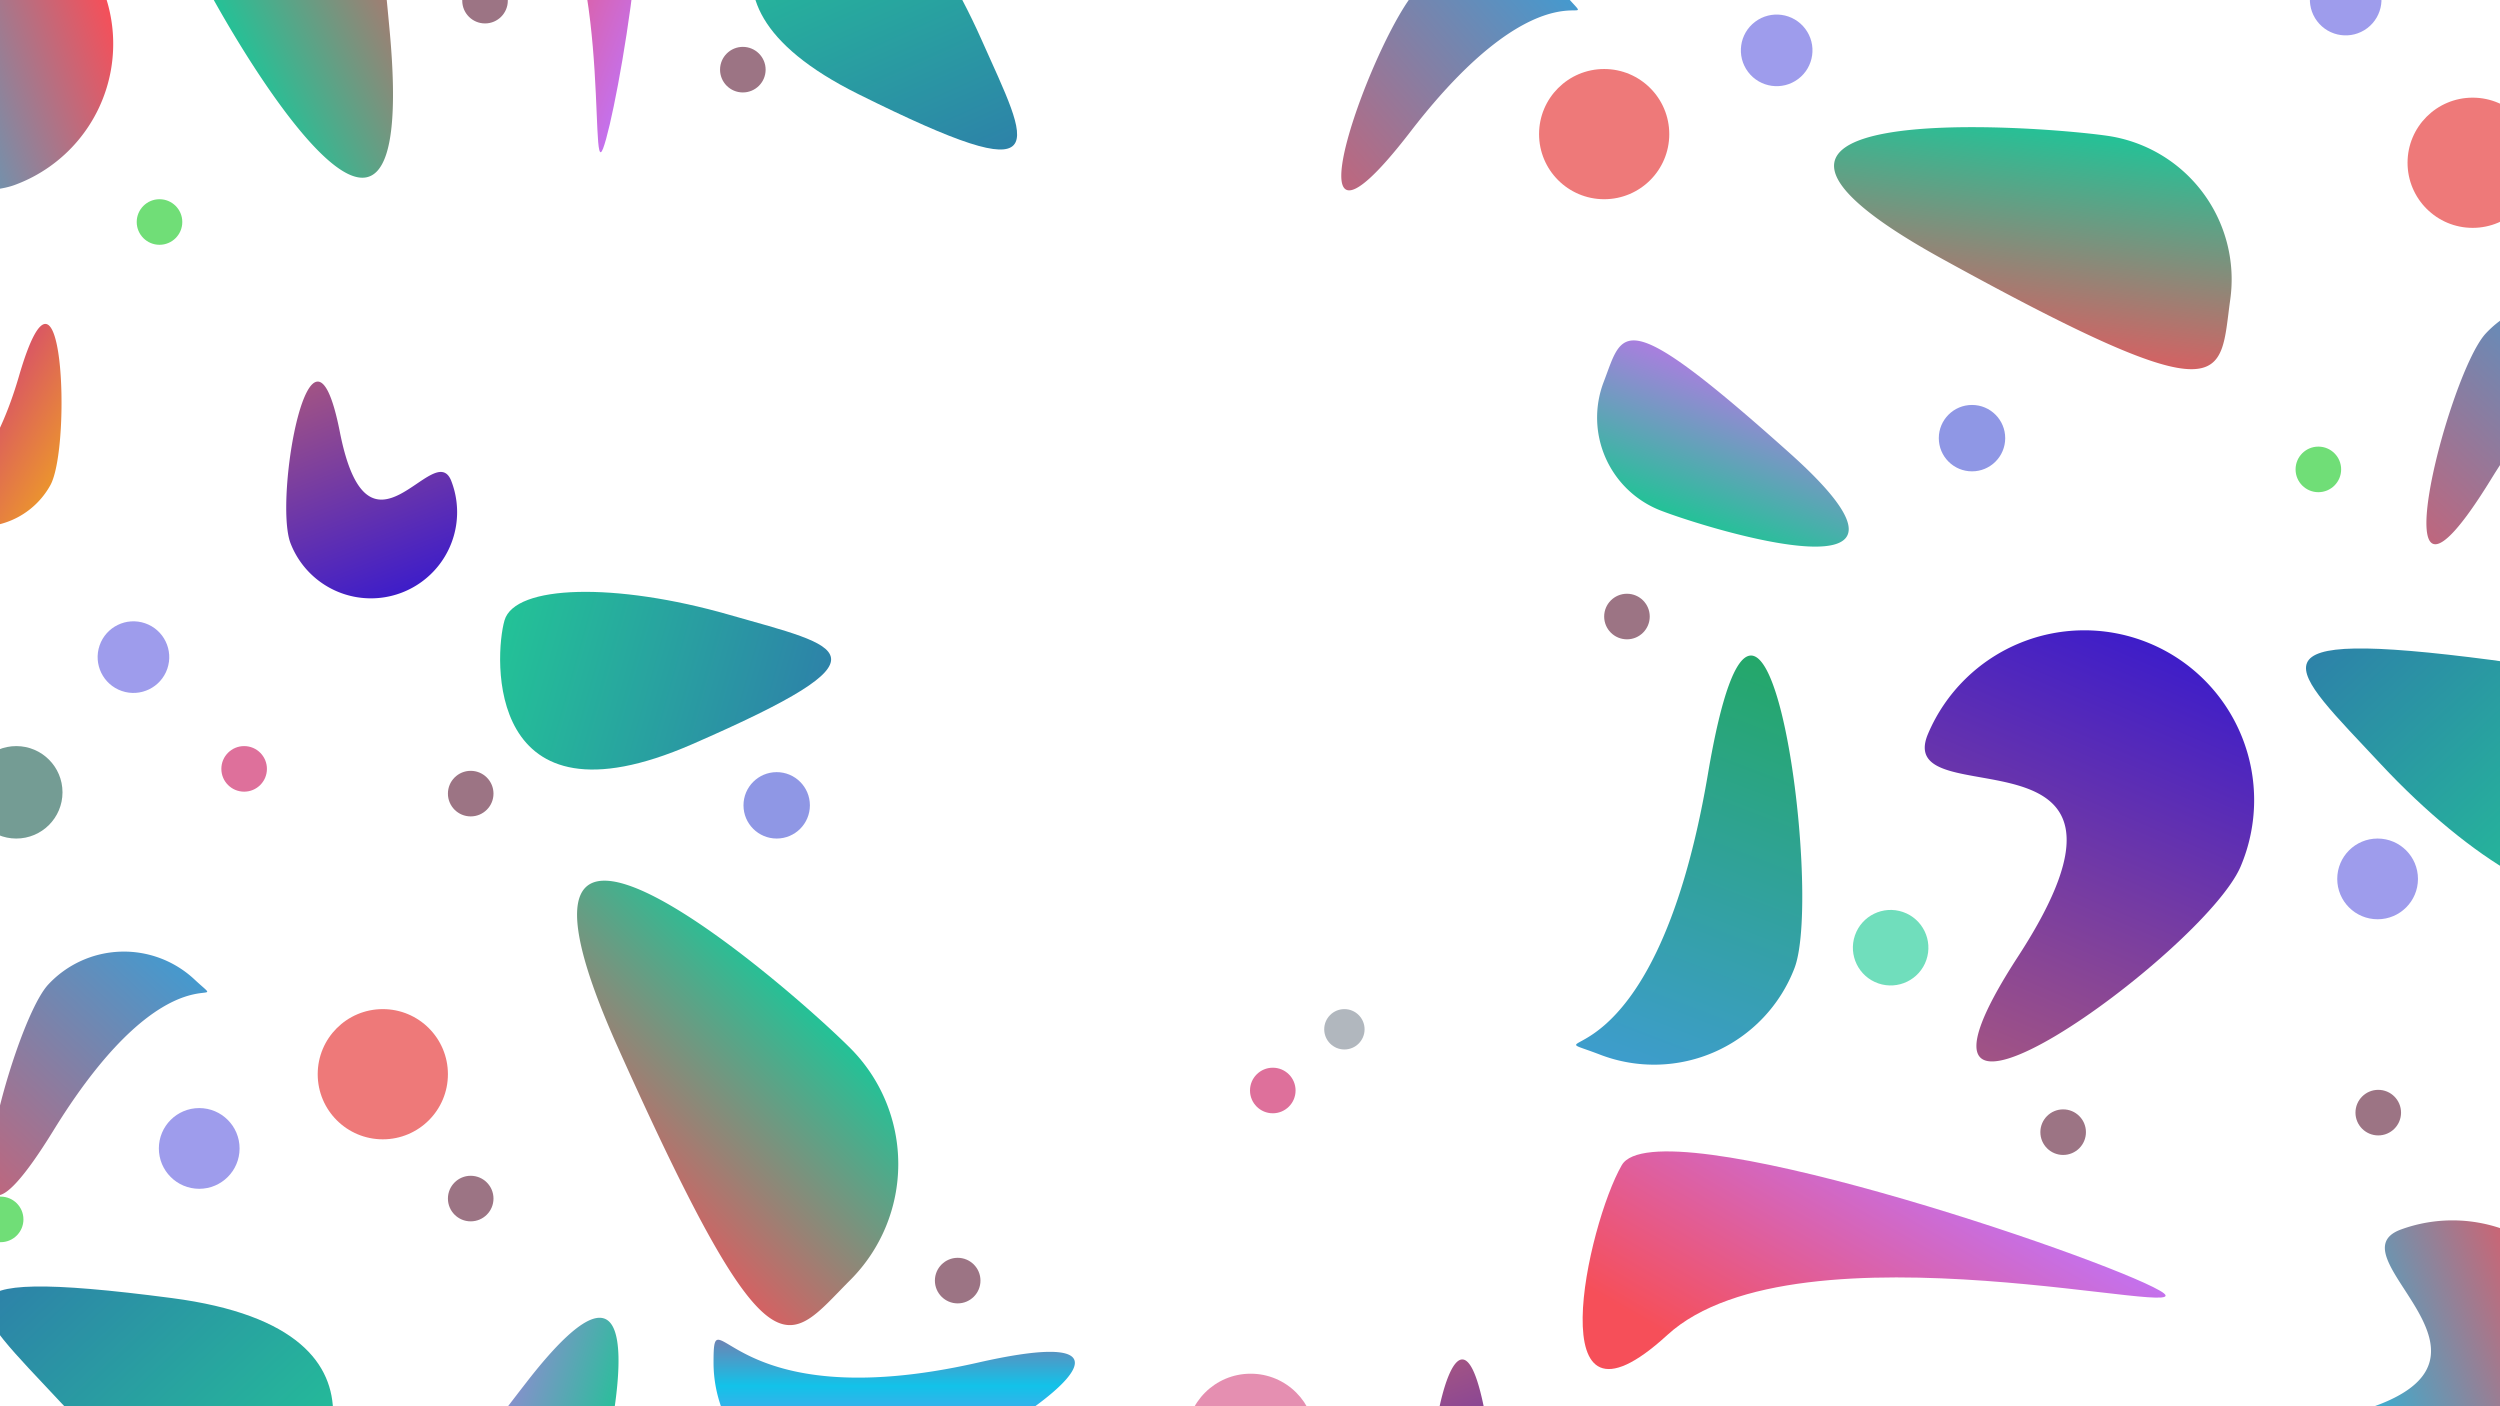 <svg xmlns="http://www.w3.org/2000/svg" xmlns:xlink="http://www.w3.org/1999/xlink" width="1920" height="1080" viewBox="0 0 1920 1080">
  <defs>
    <linearGradient id="linear-gradient" x1="0.5" x2="0.5" y2="1" gradientUnits="objectBoundingBox">
      <stop offset="0" stop-color="#c96969"/>
      <stop offset="1" stop-color="#3e1dc9"/>
    </linearGradient>
    <filter id="Tracé_1" x="1326.571" y="372.704" width="515.858" height="560.094" filterUnits="userSpaceOnUse">
      <feOffset dy="23" input="SourceAlpha"/>
      <feGaussianBlur stdDeviation="23.5" result="blur"/>
      <feFlood flood-opacity="0.161"/>
      <feComposite operator="in" in2="blur"/>
      <feComposite in="SourceGraphic"/>
    </filter>
    <filter id="Tracé_78" x="113.582" y="197.622" width="327.742" height="352.173" filterUnits="userSpaceOnUse">
      <feOffset dy="23" input="SourceAlpha"/>
      <feGaussianBlur stdDeviation="23.5" result="blur-2"/>
      <feFlood flood-opacity="0.161"/>
      <feComposite operator="in" in2="blur-2"/>
      <feComposite in="SourceGraphic"/>
    </filter>
    <filter id="Tracé_83" x="992.582" y="948.621" width="327.742" height="352.173" filterUnits="userSpaceOnUse">
      <feOffset dy="23" input="SourceAlpha"/>
      <feGaussianBlur stdDeviation="23.5" result="blur-3"/>
      <feFlood flood-opacity="0.161"/>
      <feComposite operator="in" in2="blur-3"/>
      <feComposite in="SourceGraphic"/>
    </filter>
    <linearGradient id="linear-gradient-4" x1="0.5" x2="0.5" y2="1" gradientUnits="objectBoundingBox">
      <stop offset="0" stop-color="#c96969"/>
      <stop offset="0.477" stop-color="#12c2e9"/>
      <stop offset="1" stop-color="#f64f59"/>
    </linearGradient>
    <filter id="Tracé_36" x="-316.337" y="-184.76" width="506.305" height="462.163" filterUnits="userSpaceOnUse">
      <feOffset dy="23" input="SourceAlpha"/>
      <feGaussianBlur stdDeviation="23.5" result="blur-4"/>
      <feFlood flood-opacity="0.161"/>
      <feComposite operator="in" in2="blur-4"/>
      <feComposite in="SourceGraphic"/>
    </filter>
    <filter id="Tracé_81" x="1595.663" y="834.24" width="506.305" height="462.163" filterUnits="userSpaceOnUse">
      <feOffset dy="23" input="SourceAlpha"/>
      <feGaussianBlur stdDeviation="23.5" result="blur-5"/>
      <feFlood flood-opacity="0.161"/>
      <feComposite operator="in" in2="blur-5"/>
      <feComposite in="SourceGraphic"/>
    </filter>
    <linearGradient id="linear-gradient-6" x1="0.5" x2="0.5" y2="1" gradientUnits="objectBoundingBox">
      <stop offset="0" stop-color="#c471ed"/>
      <stop offset="1" stop-color="#23c297"/>
    </linearGradient>
    <filter id="Tracé_39" x="251.473" y="918.101" width="315.57" height="382.603" filterUnits="userSpaceOnUse">
      <feOffset dy="23" input="SourceAlpha"/>
      <feGaussianBlur stdDeviation="23.5" result="blur-6"/>
      <feFlood flood-opacity="0.161"/>
      <feComposite operator="in" in2="blur-6"/>
      <feComposite in="SourceGraphic"/>
    </filter>
    <filter id="Tracé_76" x="1133.591" y="185.772" width="385.335" height="327.26" filterUnits="userSpaceOnUse">
      <feOffset dy="23" input="SourceAlpha"/>
      <feGaussianBlur stdDeviation="23.5" result="blur-7"/>
      <feFlood flood-opacity="0.161"/>
      <feComposite operator="in" in2="blur-7"/>
      <feComposite in="SourceGraphic"/>
    </filter>
    <linearGradient id="linear-gradient-8" x1="0.5" x2="0.5" y2="1" gradientUnits="objectBoundingBox">
      <stop offset="0" stop-color="#d23e79"/>
      <stop offset="1" stop-color="#eb932f"/>
    </linearGradient>
    <filter id="Tracé_38" x="-125.074" y="173.537" width="286.078" height="323.622" filterUnits="userSpaceOnUse">
      <feOffset dy="23" input="SourceAlpha"/>
      <feGaussianBlur stdDeviation="23.5" result="blur-8"/>
      <feFlood flood-opacity="0.161"/>
      <feComposite operator="in" in2="blur-8"/>
      <feComposite in="SourceGraphic"/>
    </filter>
    <linearGradient id="linear-gradient-9" x1="0.5" x2="0.5" y2="1" gradientUnits="objectBoundingBox">
      <stop offset="0" stop-color="#f64f59"/>
      <stop offset="1" stop-color="#23c297"/>
    </linearGradient>
    <filter id="Tracé_8" x="284.021" y="571.099" width="528.702" height="528.702" filterUnits="userSpaceOnUse">
      <feOffset dy="23" input="SourceAlpha"/>
      <feGaussianBlur stdDeviation="23.5" result="blur-9"/>
      <feFlood flood-opacity="0.161"/>
      <feComposite operator="in" in2="blur-9"/>
      <feComposite in="SourceGraphic"/>
    </filter>
    <filter id="Tracé_37" x="30.561" y="-272.216" width="431.432" height="499.076" filterUnits="userSpaceOnUse">
      <feOffset dy="23" input="SourceAlpha"/>
      <feGaussianBlur stdDeviation="23.5" result="blur-10"/>
      <feFlood flood-opacity="0.161"/>
      <feComposite operator="in" in2="blur-10"/>
      <feComposite in="SourceGraphic"/>
    </filter>
    <linearGradient id="linear-gradient-11" x1="0.5" x2="0.5" y2="1" gradientUnits="objectBoundingBox">
      <stop offset="0" stop-color="#2f76ac"/>
      <stop offset="1" stop-color="#23c297"/>
    </linearGradient>
    <filter id="Tracé_17" x="-89.864" y="822.822" width="454.838" height="460.589" filterUnits="userSpaceOnUse">
      <feOffset dy="23" input="SourceAlpha"/>
      <feGaussianBlur stdDeviation="23.5" result="blur-11"/>
      <feFlood flood-opacity="0.161"/>
      <feComposite operator="in" in2="blur-11"/>
      <feComposite in="SourceGraphic"/>
    </filter>
    <filter id="Tracé_82" x="1692.136" y="332.822" width="454.838" height="460.589" filterUnits="userSpaceOnUse">
      <feOffset dy="23" input="SourceAlpha"/>
      <feGaussianBlur stdDeviation="23.5" result="blur-12"/>
      <feFlood flood-opacity="0.161"/>
      <feComposite operator="in" in2="blur-12"/>
      <feComposite in="SourceGraphic"/>
    </filter>
    <filter id="Tracé_40" x="482.254" y="-190.822" width="376.583" height="428.812" filterUnits="userSpaceOnUse">
      <feOffset dy="23" input="SourceAlpha"/>
      <feGaussianBlur stdDeviation="23.5" result="blur-13"/>
      <feFlood flood-opacity="0.161"/>
      <feComposite operator="in" in2="blur-13"/>
      <feComposite in="SourceGraphic"/>
    </filter>
    <filter id="Tracé_79" x="290.797" y="356.163" width="421.498" height="350.841" filterUnits="userSpaceOnUse">
      <feOffset dy="23" input="SourceAlpha"/>
      <feGaussianBlur stdDeviation="23.5" result="blur-14"/>
      <feFlood flood-opacity="0.161"/>
      <feComposite operator="in" in2="blur-14"/>
      <feComposite in="SourceGraphic"/>
    </filter>
    <linearGradient id="linear-gradient-15" x1="0.5" x2="0.5" y2="1" gradientUnits="objectBoundingBox">
      <stop offset="0" stop-color="#c471ed"/>
      <stop offset="1" stop-color="#f64f59"/>
    </linearGradient>
    <filter id="Tracé_3" x="1103.586" y="717.678" width="630.732" height="577.337" filterUnits="userSpaceOnUse">
      <feOffset dy="23" input="SourceAlpha"/>
      <feGaussianBlur stdDeviation="23.5" result="blur-15"/>
      <feFlood flood-opacity="0.161"/>
      <feComposite operator="in" in2="blur-15"/>
      <feComposite in="SourceGraphic"/>
    </filter>
    <filter id="Tracé_42" x="246.671" y="-233.062" width="371.849" height="420.769" filterUnits="userSpaceOnUse">
      <feOffset dy="23" input="SourceAlpha"/>
      <feGaussianBlur stdDeviation="23.5" result="blur-16"/>
      <feFlood flood-opacity="0.161"/>
      <feComposite operator="in" in2="blur-16"/>
      <feComposite in="SourceGraphic"/>
    </filter>
    <linearGradient id="linear-gradient-17" x1="0.5" x2="0.5" y2="1" gradientUnits="objectBoundingBox">
      <stop offset="0" stop-color="#d23e79"/>
      <stop offset="0.469" stop-color="#12c2e9"/>
      <stop offset="1" stop-color="#c471ed"/>
    </linearGradient>
    <filter id="Tracé_9" x="477.5" y="958.441" width="418.501" height="260.059" filterUnits="userSpaceOnUse">
      <feOffset dy="23" input="SourceAlpha"/>
      <feGaussianBlur stdDeviation="23.5" result="blur-17"/>
      <feFlood flood-opacity="0.161"/>
      <feComposite operator="in" in2="blur-17"/>
      <feComposite in="SourceGraphic"/>
    </filter>
    <linearGradient id="linear-gradient-18" x1="0.5" x2="0.5" y2="1" gradientUnits="objectBoundingBox">
      <stop offset="0" stop-color="#18ac3b"/>
      <stop offset="1" stop-color="#3f9cd2"/>
    </linearGradient>
    <filter id="Tracé_10" x="1139.675" y="425.983" width="385.177" height="496.171" filterUnits="userSpaceOnUse">
      <feOffset dy="23" input="SourceAlpha"/>
      <feGaussianBlur stdDeviation="23.5" result="blur-18"/>
      <feFlood flood-opacity="0.161"/>
      <feComposite operator="in" in2="blur-18"/>
      <feComposite in="SourceGraphic"/>
    </filter>
    <linearGradient id="linear-gradient-19" x1="0.5" x2="0.5" y2="1" gradientUnits="objectBoundingBox">
      <stop offset="0" stop-color="#f64f59"/>
      <stop offset="1" stop-color="#3f9cd2"/>
    </linearGradient>
    <filter id="Tracé_15" x="-133.064" y="627.372" width="363.02" height="369.565" filterUnits="userSpaceOnUse">
      <feOffset dy="23" input="SourceAlpha"/>
      <feGaussianBlur stdDeviation="23.5" result="blur-19"/>
      <feFlood flood-opacity="0.161"/>
      <feComposite operator="in" in2="blur-19"/>
      <feComposite in="SourceGraphic"/>
    </filter>
    <filter id="Tracé_80" x="1738.936" y="127.372" width="363.021" height="369.565" filterUnits="userSpaceOnUse">
      <feOffset dy="23" input="SourceAlpha"/>
      <feGaussianBlur stdDeviation="23.5" result="blur-20"/>
      <feFlood flood-opacity="0.161"/>
      <feComposite operator="in" in2="blur-20"/>
      <feComposite in="SourceGraphic"/>
    </filter>
    <filter id="Tracé_77" x="910.235" y="-133.515" width="372.422" height="359.34" filterUnits="userSpaceOnUse">
      <feOffset dy="23" input="SourceAlpha"/>
      <feGaussianBlur stdDeviation="23.5" result="blur-21"/>
      <feFlood flood-opacity="0.161"/>
      <feComposite operator="in" in2="blur-21"/>
      <feComposite in="SourceGraphic"/>
    </filter>
    <filter id="Tracé_75" x="1321.63" y="5.292" width="477.402" height="352.362" filterUnits="userSpaceOnUse">
      <feOffset dy="23" input="SourceAlpha"/>
      <feGaussianBlur stdDeviation="23.5" result="blur-22"/>
      <feFlood flood-opacity="0.161"/>
      <feComposite operator="in" in2="blur-22"/>
      <feComposite in="SourceGraphic"/>
    </filter>
    <clipPath id="clip-fond">
      <rect width="1920" height="1080"/>
    </clipPath>
  </defs>
  <g id="fond" clip-path="url(#clip-fond)">
    <rect width="1920" height="1080" fill="#fff"/>
    <g transform="matrix(1, 0, 0, 1, 0, 0)" filter="url(#Tracé_1)">
      <path id="Tracé_1-2" data-name="Tracé 1" d="M130.5,0C91.394,220.97,261,58.427,261,130.5a130.5,130.5,0,0,1-261,0C0,58.427,169.606-220.97,130.5,0Z" transform="matrix(-0.92, -0.39, 0.39, -0.92, 1669.95, 762.44)" fill="url(#linear-gradient)"/>
    </g>
    <g transform="matrix(1, 0, 0, 1, 0, 0)" filter="url(#Tracé_78)">
      <path id="Tracé_78-2" data-name="Tracé 78" d="M66.381-41.026c-19.892,112.4,66.381,29.72,66.381,66.381A66.381,66.381,0,1,1,0,25.355C0-11.306,86.273-153.425,66.381-41.026Z" transform="matrix(0.93, -0.36, 0.36, 0.93, 214.01, 370.65)" fill="url(#linear-gradient)"/>
    </g>
    <g transform="matrix(1, 0, 0, 1, 0, 0)" filter="url(#Tracé_83)">
      <path id="Tracé_83-2" data-name="Tracé 83" d="M66.381-41.026c-19.892,112.4,66.381,29.72,66.381,66.381A66.381,66.381,0,1,1,0,25.355C0-11.306,86.273-153.425,66.381-41.026Z" transform="matrix(0.93, -0.36, 0.36, 0.93, 1093.01, 1121.65)" fill="url(#linear-gradient)"/>
    </g>
    <g transform="matrix(1, 0, 0, 1, 0, 0)" filter="url(#Tracé_36)">
      <path id="Tracé_36-2" data-name="Tracé 36" d="M115.432,73.858C80.841,269.314,230.864,125.538,230.864,189.29A115.432,115.432,0,0,1,0,189.29C0,125.538,150.023-121.6,115.432,73.858Z" transform="translate(-166.88 183.9) rotate(-110)" fill="url(#linear-gradient-4)"/>
    </g>
    <g transform="matrix(1, 0, 0, 1, 0, 0)" filter="url(#Tracé_81)">
      <path id="Tracé_81-2" data-name="Tracé 81" d="M115.432,73.858C80.841,269.314,230.864,125.538,230.864,189.29A115.432,115.432,0,0,1,0,189.29C0,125.538,150.023-121.6,115.432,73.858Z" transform="translate(1745.12 1202.9) rotate(-110)" fill="url(#linear-gradient-4)"/>
    </g>
    <g transform="matrix(1, 0, 0, 1, 0, 0)" filter="url(#Tracé_39)">
      <path id="Tracé_39-2" data-name="Tracé 39" d="M153.32,39.572c163.7,62.287-34.291,76.592-76.592,76.592A76.592,76.592,0,0,1,.136,39.572C.136-2.728-10.385-22.715,153.32,39.572Z" transform="translate(321.97 1173.24) rotate(-73)" fill="url(#linear-gradient-6)"/>
    </g>
    <g transform="matrix(1, 0, 0, 1, 0, 0)" filter="url(#Tracé_76)">
      <path id="Tracé_76-2" data-name="Tracé 76" d="M153.32,39.572c163.7,62.287-34.291,76.592-76.592,76.592A76.592,76.592,0,0,1,.136,39.572C.136-2.728-10.385-22.715,153.32,39.572Z" transform="translate(1245.72 233.27) rotate(21)" fill="url(#linear-gradient-6)"/>
    </g>
    <g transform="matrix(1, 0, 0, 1, 0, 0)" filter="url(#Tracé_38)">
      <path id="Tracé_38-2" data-name="Tracé 38" d="M123.4,10.674c117.851-26.732-27.623,61.7-61.7,61.7A61.7,61.7,0,0,1,0,10.674C0-23.4,5.546,37.406,123.4,10.674Z" transform="translate(-54.57 368.57) rotate(-61)" fill="url(#linear-gradient-8)"/>
    </g>
    <g transform="matrix(1, 0, 0, 1, 0, 0)" filter="url(#Tracé_8)">
      <path id="Tracé_8-2" data-name="Tracé 8" d="M252,126c269.308,102.468-56.412,126-126,126A126,126,0,0,1,0,126C0,56.412-17.308,23.532,252,126Z" transform="translate(563.87 1049.21) rotate(-135)" fill="url(#linear-gradient-9)"/>
    </g>
    <g transform="matrix(1, 0, 0, 1, 0, 0)" filter="url(#Tracé_37)">
      <path id="Tracé_37-2" data-name="Tracé 37" d="M223.1,57.583C461.316,148.22,173.2,169.035,111.65,169.035A111.452,111.452,0,0,1,.2,57.583C.2-3.97-15.111-33.054,223.1,57.583Z" transform="matrix(0.44, 0.9, -0.9, 0.44, 252.99, -224.72)" fill="url(#linear-gradient-9)"/>
    </g>
    <g transform="matrix(1, 0, 0, 1, 0, 0)" filter="url(#Tracé_17)">
      <path id="Tracé_17-2" data-name="Tracé 17" d="M116.875,157.082c125.031,151.392-26.19,186.159-58.5,186.159S-.12,259.894-.12,157.082-8.156,5.69,116.875,157.082Z" transform="translate(-60.73 938.73) rotate(-43)" fill="url(#linear-gradient-11)"/>
    </g>
    <g transform="matrix(1, 0, 0, 1, 0, 0)" filter="url(#Tracé_82)">
      <path id="Tracé_82-2" data-name="Tracé 82" d="M116.875,157.082c125.031,151.392-26.19,186.159-58.5,186.159S-.12,259.894-.12,157.082-8.156,5.69,116.875,157.082Z" transform="translate(1721.27 448.73) rotate(-43)" fill="url(#linear-gradient-11)"/>
    </g>
    <g transform="matrix(1, 0, 0, 1, 0, 0)" filter="url(#Tracé_40)">
      <path id="Tracé_40-2" data-name="Tracé 40" d="M103.579,85.076C214.173,218.988,80.413,249.741,51.836,249.741S.092,176.018.092,85.076-7.016-48.835,103.579,85.076Z" transform="translate(788.34 84.83) rotate(156)" fill="url(#linear-gradient-11)"/>
    </g>
    <g transform="matrix(1, 0, 0, 1, 0, 0)" filter="url(#Tracé_79)">
      <path id="Tracé_79-2" data-name="Tracé 79" d="M103.579,85.076C214.173,218.988,80.413,249.741,51.836,249.741S.092,176.018.092,85.076-7.016-48.835,103.579,85.076Z" transform="translate(641.8 472.5) rotate(106)" fill="url(#linear-gradient-11)"/>
    </g>
    <g transform="matrix(1, 0, 0, 1, 0, 0)" filter="url(#Tracé_3)">
      <path id="Tracé_3-2" data-name="Tracé 3" d="M406.091-27.667C458.834-27.667,136.424,61.182,95.5,191S0,148.243,0,95.5,353.348-27.667,406.091-27.667Z" transform="translate(1293.27 789.14) rotate(30)" fill="url(#linear-gradient-15)"/>
    </g>
    <g transform="matrix(1, 0, 0, 1, 0, 0)" filter="url(#Tracé_42)">
      <path id="Tracé_42-2" data-name="Tracé 42" d="M236.75-27.667c30.749,0-157.215,51.8-181.074,127.482S0,74.888,0,44.139,206-27.667,236.75-27.667Z" transform="translate(522.19 -139.9) rotate(111)" fill="url(#linear-gradient-15)"/>
    </g>
    <g transform="matrix(1, 0, 0, 1, 0, 0)" filter="url(#Tracé_9)">
      <path id="Tracé_9-2" data-name="Tracé 9" d="M203,101.5C396.876,57.523,157.557,203,101.5,203A101.5,101.5,0,0,1,0,101.5C0,45.443,9.124,145.477,203,101.5Z" transform="translate(548 922)" fill="url(#linear-gradient-17)"/>
    </g>
    <g transform="matrix(1, 0, 0, 1, 0, 0)" filter="url(#Tracé_10)">
      <path id="Tracé_10-2" data-name="Tracé 10" d="M115.5,0C65.4-248.988,231,51.711,231,115.5A115.5,115.5,0,0,1,115.5,231C51.711,231,165.6,248.988,115.5,0Z" transform="translate(1203.88 529.95) rotate(21)" fill="url(#linear-gradient-18)"/>
    </g>
    <g transform="matrix(1, 0, 0, 1, 0, 0)" filter="url(#Tracé_15)">
      <path id="Tracé_15-2" data-name="Tracé 15" d="M109.252-30.387C74.822-201.5,188.626,5.15,188.626,48.987a79.373,79.373,0,0,1-79.373,79.373C65.416,128.36,143.683,140.722,109.252-30.387Z" transform="translate(141.64 897.54) rotate(-137)" fill="url(#linear-gradient-19)"/>
    </g>
    <g transform="matrix(1, 0, 0, 1, 0, 0)" filter="url(#Tracé_80)">
      <path id="Tracé_80-2" data-name="Tracé 80" d="M109.252-30.387C74.822-201.5,188.626,5.15,188.626,48.987a79.373,79.373,0,0,1-79.373,79.373C65.416,128.36,143.683,140.722,109.252-30.387Z" transform="translate(2013.64 397.54) rotate(-137)" fill="url(#linear-gradient-19)"/>
    </g>
    <g transform="matrix(1, 0, 0, 1, 0, 0)" filter="url(#Tracé_77)">
      <path id="Tracé_77-2" data-name="Tracé 77" d="M109.252-30.387C74.822-201.5,188.626,5.15,188.626,48.987a79.373,79.373,0,0,1-79.373,79.373C65.416,128.36,143.683,140.722,109.252-30.387Z" transform="translate(1177.8 140.68) rotate(-131)" fill="url(#linear-gradient-19)"/>
    </g>
    <circle id="Ellipse_1" data-name="Ellipse 1" cx="17.5" cy="17.5" r="17.5" transform="translate(344 903)" fill="#7a4459" opacity="0.74"/>
    <circle id="Ellipse_56" data-name="Ellipse 56" cx="17.5" cy="17.5" r="17.5" transform="translate(1232 456)" fill="#7a4459" opacity="0.74"/>
    <circle id="Ellipse_53" data-name="Ellipse 53" cx="17.5" cy="17.5" r="17.5" transform="translate(718 966)" fill="#7a4459" opacity="0.74"/>
    <circle id="Ellipse_62" data-name="Ellipse 62" cx="17.5" cy="17.5" r="17.5" transform="translate(1809 837)" fill="#7a4459" opacity="0.74"/>
    <circle id="Ellipse_54" data-name="Ellipse 54" cx="17.5" cy="17.5" r="17.5" transform="translate(355 -17)" fill="#7a4459" opacity="0.74"/>
    <circle id="Ellipse_49" data-name="Ellipse 49" cx="17.5" cy="17.5" r="17.5" transform="translate(344 592)" fill="#7a4459" opacity="0.74"/>
    <circle id="Ellipse_31" data-name="Ellipse 31" cx="17.5" cy="17.5" r="17.5" transform="translate(553 36)" fill="#7a4459" opacity="0.74"/>
    <circle id="Ellipse_19" data-name="Ellipse 19" cx="35.5" cy="35.5" r="35.5" transform="translate(-23 573)" fill="#447a6f" opacity="0.74"/>
    <circle id="Ellipse_17" data-name="Ellipse 17" cx="17.5" cy="17.5" r="17.5" transform="translate(1567 852)" fill="#7a4459" opacity="0.74"/>
    <circle id="Ellipse_7" data-name="Ellipse 7" cx="31" cy="31" r="31" transform="translate(122 851)" fill="#7d7ae6" opacity="0.74"/>
    <circle id="Ellipse_63" data-name="Ellipse 63" cx="31" cy="31" r="31" transform="translate(1795 644)" fill="#7d7ae6" opacity="0.74"/>
    <circle id="Ellipse_25" data-name="Ellipse 25" cx="27.5" cy="27.5" r="27.5" transform="translate(119.533 539.628) rotate(-161)" fill="#7d7ae6" opacity="0.74"/>
    <circle id="Ellipse_50" data-name="Ellipse 50" cx="29" cy="29" r="29" transform="translate(1469.991 764.693) rotate(-161)" fill="#3ed2a5" opacity="0.74"/>
    <circle id="Ellipse_8" data-name="Ellipse 8" cx="50" cy="50" r="50" transform="translate(244 775)" fill="#e84b4b" opacity="0.74"/>
    <circle id="Ellipse_57" data-name="Ellipse 57" cx="50" cy="50" r="50" transform="translate(1182 53)" fill="#e84b4b" opacity="0.74"/>
    <circle id="Ellipse_59" data-name="Ellipse 59" cx="50" cy="50" r="50" transform="translate(1849 75)" fill="#e84b4b" opacity="0.74"/>
    <circle id="Ellipse_2" data-name="Ellipse 2" cx="17.5" cy="17.5" r="17.5" transform="translate(170 573)" fill="#d23e79" opacity="0.74"/>
    <circle id="Ellipse_32" data-name="Ellipse 32" cx="17.5" cy="17.5" r="17.5" transform="translate(960 820)" fill="#d23e79" opacity="0.74"/>
    <circle id="Ellipse_18" data-name="Ellipse 18" cx="17.5" cy="17.5" r="17.5" transform="translate(-17 919)" fill="#3ed248" opacity="0.74"/>
    <circle id="Ellipse_58" data-name="Ellipse 58" cx="17.5" cy="17.5" r="17.5" transform="translate(105 153)" fill="#3ed248" opacity="0.74"/>
    <circle id="Ellipse_61" data-name="Ellipse 61" cx="17.5" cy="17.5" r="17.5" transform="translate(1763 343)" fill="#3ed248" opacity="0.74"/>
    <circle id="Ellipse_3" data-name="Ellipse 3" cx="25.5" cy="25.5" r="25.5" transform="translate(571 593)" fill="#3e4dd2" opacity="0.58"/>
    <circle id="Ellipse_52" data-name="Ellipse 52" cx="25.5" cy="25.5" r="25.5" transform="translate(1489 311)" fill="#3e4dd2" opacity="0.58"/>
    <circle id="Ellipse_20" data-name="Ellipse 20" cx="49.5" cy="49.5" r="49.5" transform="translate(911 1055)" fill="#d23e79" opacity="0.58"/>
    <circle id="Ellipse_15" data-name="Ellipse 15" cx="15.5" cy="15.5" r="15.5" transform="translate(1017 775)" fill="#79838f" opacity="0.58"/>
    <rect id="Rectangle_27" data-name="Rectangle 27" width="378" height="1080" transform="translate(-378)" fill="#f64f59" opacity="0.81"/>
    <g transform="matrix(1, 0, 0, 1, 0, 0)" filter="url(#Tracé_75)">
      <path id="Tracé_75-2" data-name="Tracé 75" d="M223.1,57.583C461.316,148.22,173.2,169.035,111.65,169.035A111.452,111.452,0,0,1,.2,57.583C.2-3.97-15.111-33.054,223.1,57.583Z" transform="translate(1705.01 264.15) rotate(-172)" fill="url(#linear-gradient-9)"/>
    </g>
    <circle id="Ellipse_46" data-name="Ellipse 46" cx="27.5" cy="27.5" r="27.5" transform="translate(1325.971 33.271) rotate(-37)" fill="#7d7ae6" opacity="0.74"/>
    <circle id="Ellipse_60" data-name="Ellipse 60" cx="27.5" cy="27.5" r="27.5" transform="translate(1762.971 -5.729) rotate(-37)" fill="#7d7ae6" opacity="0.74"/>
  </g>
</svg>
